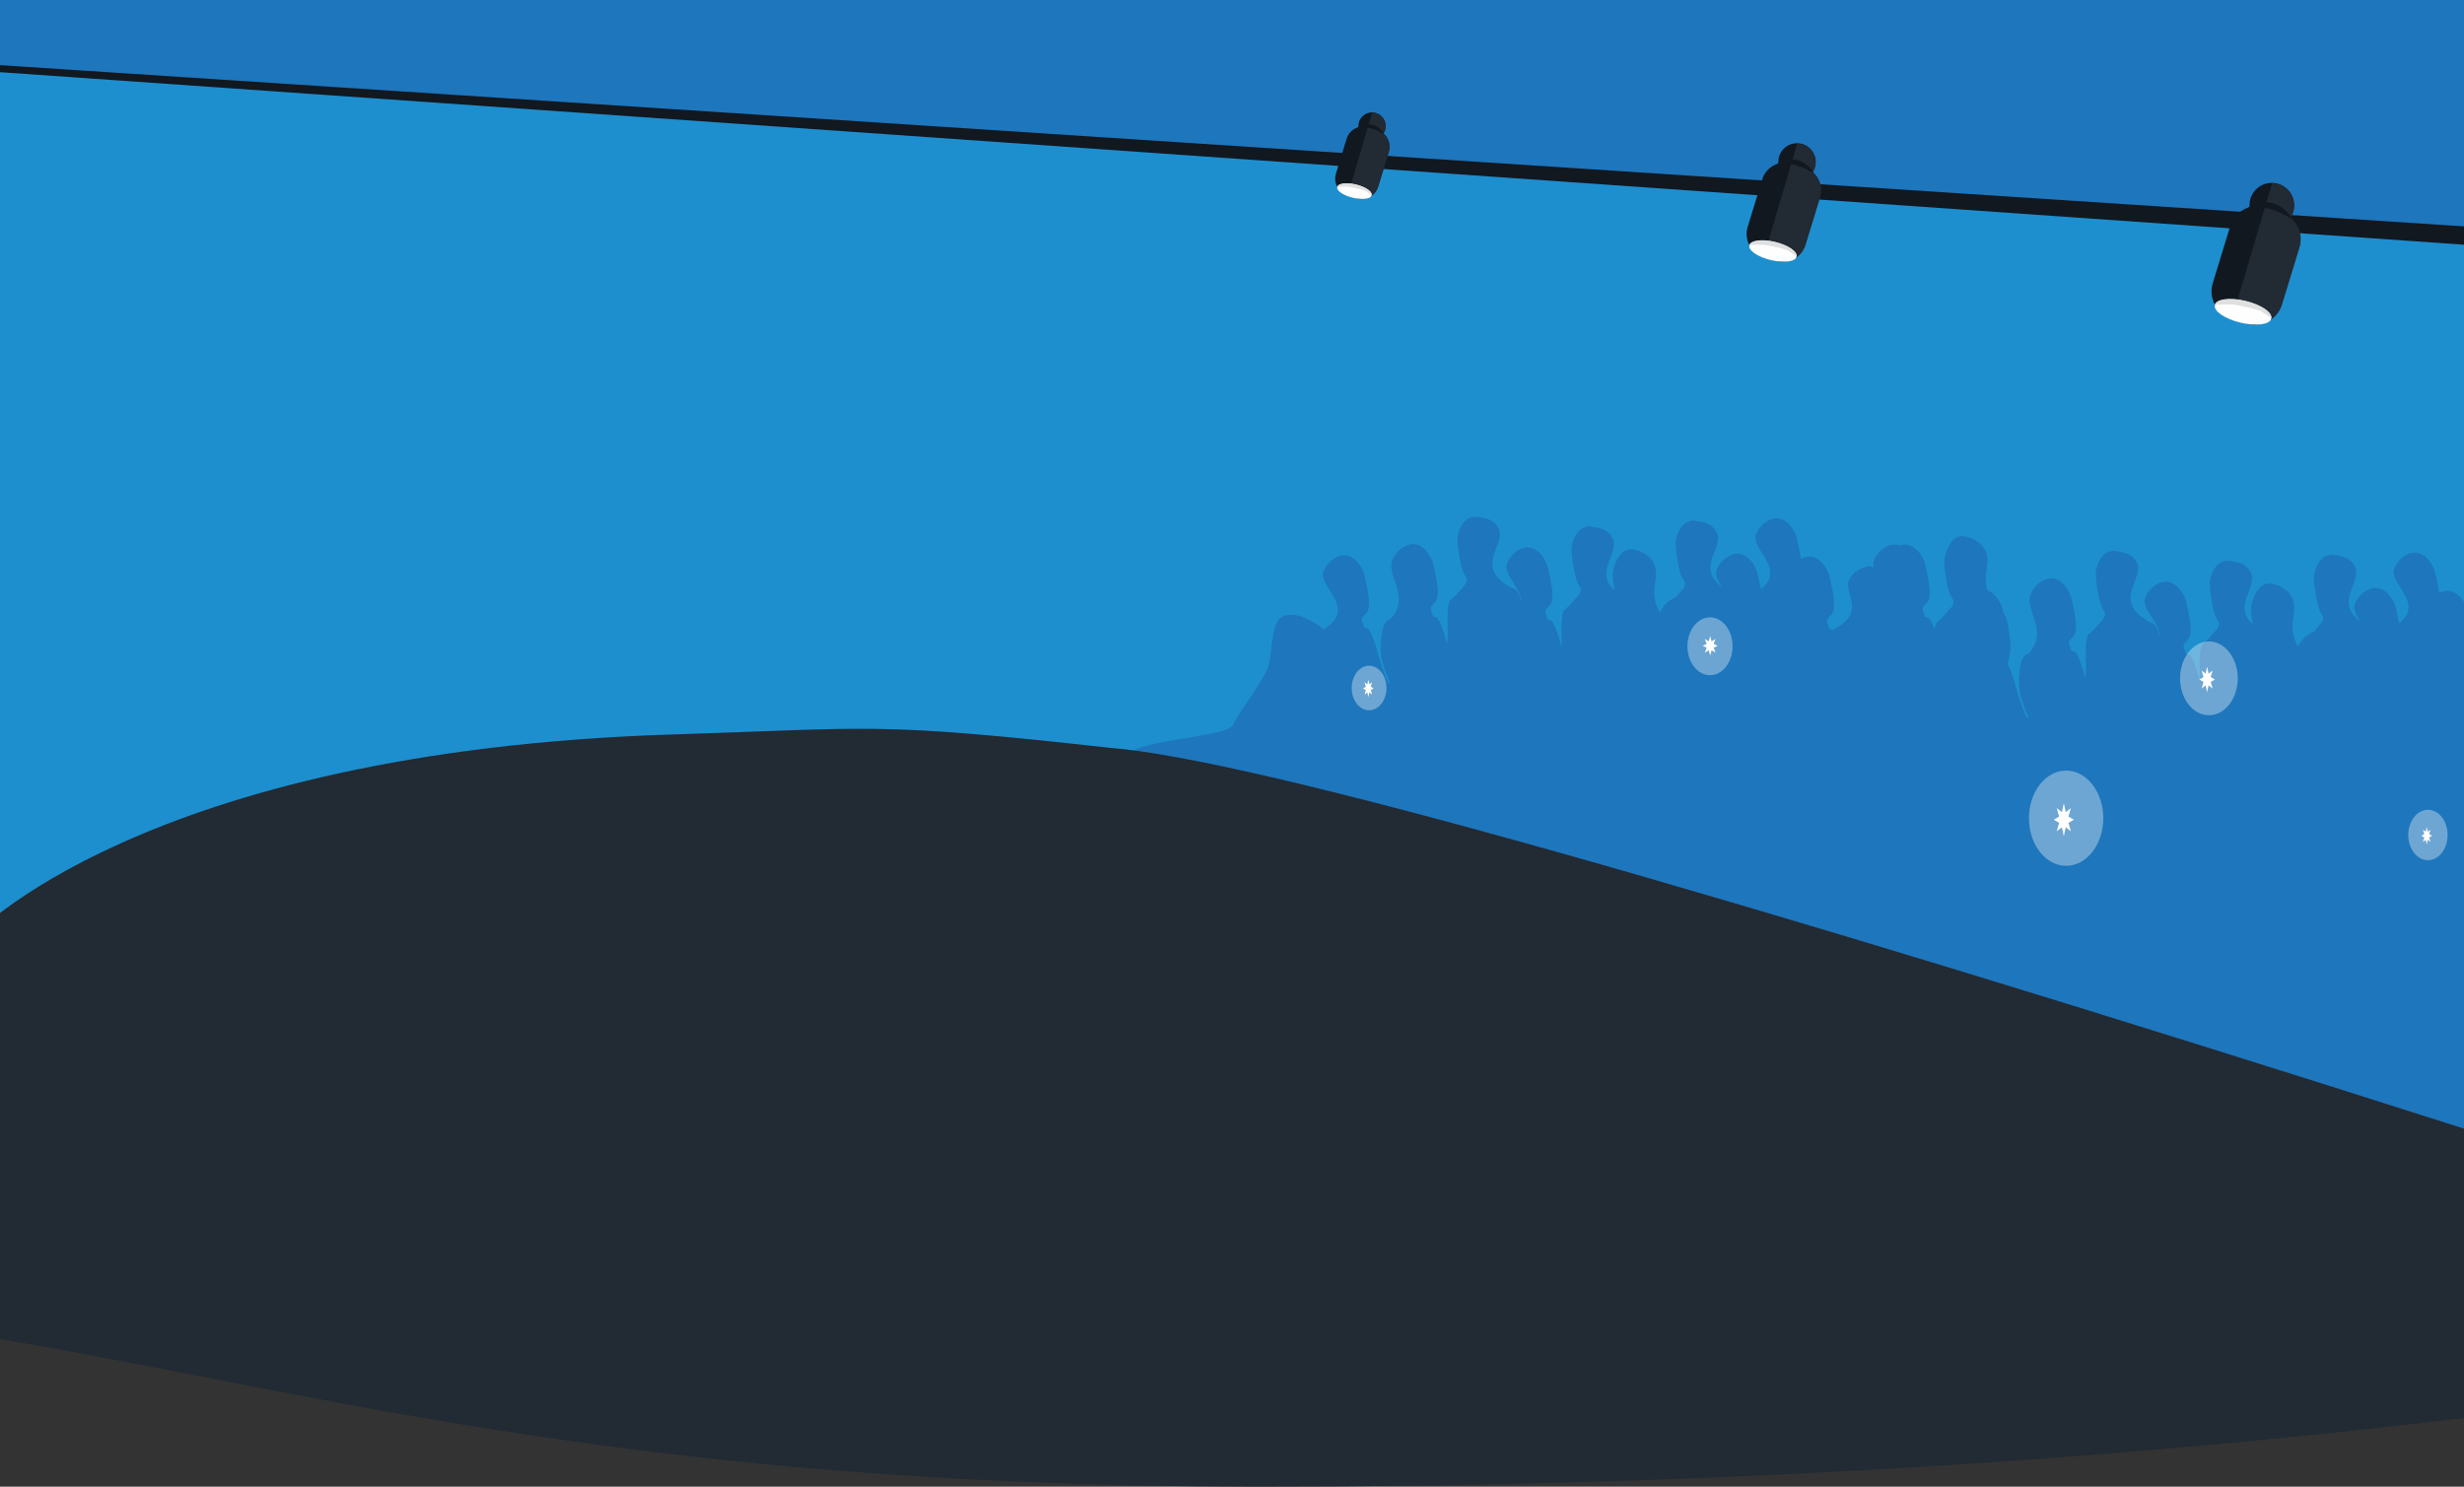 <?xml version="1.0" encoding="UTF-8"?>
<svg width="1440px" height="869px" viewBox="0 0 1440 869" version="1.1" xmlns="http://www.w3.org/2000/svg" xmlns:xlink="http://www.w3.org/1999/xlink">
    <rect x="0" y="0" width="1440" height="869" fill="#333333" stroke="none"/>
    <title>Group 3</title>
    <g id="Page-1" stroke="none" stroke-width="1" fill="none" fill-rule="evenodd">
        <g id="Desktop-HD-Copy-28">
            <g id="Group-3" transform="translate(-111, -56)">
                <polygon id="Fill-1" fill="#1D8FCE" points="108 812.527 1550.604 812.527 1550.604 42 108 42"></polygon>
                <polygon id="Fill-1" fill="#1D8FCE" points="113 812.527 1555.604 812.527 1555.604 42 113 42"></polygon>
                <path d="M1285.905,433.256 C1285.886,430.963 1285.536,428.536 1285.253,426.413 C1284.994,424.469 1284.13,413.348 1279.397,412.765 C1264.977,396.554 1275.575,387.641 1271.446,378.211 C1268.543,371.58 1261.213,370.015 1260.384,369.77 C1252.263,367.369 1248.26,376.969 1247.247,383.049 C1246.987,384.604 1248.534,401.087 1251.741,405.423 C1254.621,409.315 1250.358,411.728 1246.555,416.566 L1242.759,419.922 C1242.216,421.112 1241.882,422.549 1241.679,424.143 C1241.094,422.427 1240.509,420.907 1239.914,419.71 C1239.059,417.992 1238.228,416.921 1237.415,416.833 C1236.907,416.778 1236.483,416.685 1236.12,416.571 C1233.256,409.699 1235.05,411.411 1237.723,407.539 C1240.7,403.226 1236.572,388.132 1236.271,386.63 C1235.092,380.756 1229.231,372.172 1221.421,374.764 C1221.363,374.783 1221.275,374.813 1221.17,374.851 C1219.391,374.185 1217.416,374.06 1215.296,374.764 C1214.499,375.028 1208.777,377.041 1206.168,383.575 C1205.663,384.839 1205.693,386.168 1206.061,387.553 C1204.619,387.035 1202.889,386.956 1200.806,387.543 C1200.008,387.767 1194.277,389.479 1191.632,394.944 C1187.953,402.548 1202.691,413.757 1182.153,424.184 C1181.926,424.016 1181.699,423.91 1181.474,423.886 C1180.967,423.831 1180.543,423.738 1180.179,423.623 C1177.316,416.753 1179.109,418.464 1181.783,414.591 C1184.76,410.279 1180.632,395.185 1180.331,393.683 C1179.152,387.809 1173.291,379.226 1165.48,381.816 C1165.225,381.901 1164.466,382.167 1163.467,382.699 C1162.838,377.502 1161.412,372.184 1161.239,371.325 C1160.061,365.452 1154.2,356.868 1146.389,359.459 C1145.592,359.723 1139.871,361.737 1137.26,368.27 C1133.805,376.921 1155.283,388.61 1140.054,400.335 C1139.36,396.257 1138.409,392.678 1138.27,391.986 C1137.093,386.112 1131.231,377.53 1123.42,380.12 C1122.623,380.385 1116.902,382.398 1114.292,388.932 C1113.088,391.946 1114.913,395.331 1117.158,398.957 C1102.142,387.757 1118.242,376.238 1114.477,367.642 C1111.573,361.009 1104.243,360.976 1103.415,360.73 C1095.295,358.328 1091.292,366.398 1090.278,372.478 C1090.018,374.033 1091.565,390.516 1094.772,394.852 C1097.528,398.577 1093.742,400.949 1090.079,405.386 C1089.188,405.684 1083.635,407.704 1081.035,414.077 C1073.929,401.726 1081.299,393.986 1077.742,385.863 C1074.839,379.232 1067.509,377.668 1066.679,377.423 C1058.559,375.021 1054.556,384.621 1053.543,390.701 C1053.413,391.485 1053.74,396.048 1054.506,400.941 C1042.632,390.208 1057.211,379.309 1053.61,371.085 C1050.706,364.452 1043.376,364.419 1042.547,364.173 C1034.426,361.772 1030.425,369.841 1029.41,375.922 C1029.151,377.477 1030.698,393.96 1033.904,398.295 C1036.784,402.188 1032.522,404.601 1028.718,409.439 L1024.924,412.795 C1022.664,417.739 1023.973,426.921 1023.674,434.142 C1022.209,429.13 1020.813,424.323 1019.363,421.407 C1018.509,419.689 1017.678,418.617 1016.864,418.53 C1016.357,418.475 1015.932,418.381 1015.57,418.267 C1012.706,411.397 1014.5,413.107 1017.173,409.235 C1020.15,404.922 1016.021,389.828 1015.72,388.326 C1014.543,382.453 1008.68,373.869 1000.87,376.46 C1000.073,376.724 994.351,378.738 991.742,385.272 C989.175,391.698 1000.371,399.803 1000.052,408.353 C999.309,404.607 997.864,400.257 994.952,399.898 C971.357,387.718 991.129,374.774 987,365.346 C984.096,358.713 976.766,358.68 975.937,358.434 C967.817,356.032 963.814,364.102 962.801,370.183 C962.542,371.738 964.088,388.22 967.295,392.556 C970.175,396.448 965.912,398.862 962.109,403.699 L958.313,407.056 C955.627,412.935 957.986,424.802 956.685,432.242 C955.218,427.226 953.822,422.412 952.371,419.494 C951.516,417.776 950.685,416.704 949.872,416.617 C949.364,416.562 948.94,416.468 948.577,416.354 C945.713,409.484 947.507,411.194 950.18,407.322 C953.157,403.009 949.029,387.915 948.728,386.413 C947.551,380.54 941.688,371.956 933.878,374.547 C933.081,374.811 927.359,376.825 924.75,383.359 C921.039,392.648 935.758,404.972 923.555,418.018 C918.978,418.735 918.488,426.877 918.298,428.773 C918.091,430.844 917.827,433.212 917.882,435.44 C917.87,438.462 918.449,441.402 919.323,444.282 C920.921,450.043 923.262,454.59 923.262,454.59 C923.183,454.862 923.116,455.328 923.057,455.947 C918.674,450.036 915.572,432.832 912.176,425.998 C911.321,424.281 910.49,423.209 909.676,423.121 C909.169,423.067 908.745,422.973 908.382,422.859 C905.517,415.988 907.311,417.698 909.985,413.826 C912.962,409.514 908.834,394.42 908.532,392.918 C907.354,387.045 901.493,378.461 893.682,381.052 C892.884,381.316 887.164,383.329 884.554,389.862 C880.913,398.98 904.965,411.471 884.56,423.822 C879.813,420.118 868.367,412.352 860.343,416.45 C853.705,419.84 854.596,438.058 852.303,445.147 C849.214,454.7 836.013,470.549 831.632,479.583 C825.805,491.595 705.721,485.646 808.663,527.793 C937.043,580.356 761.577,605.849 709.897,618.475 C658.217,631.101 461.833,699.974 480.209,728.669 L1277.227,725.387 L1274.387,508.571 L1277.41,507.786 L1279.743,506.232 C1280.205,503.486 1281.933,504.98 1281.865,502.895 C1283.524,502.93 1282.602,499.486 1282.602,499.486 C1282.602,499.486 1282.288,457.046 1281.015,453.132 C1281.015,453.132 1283.271,448.378 1284.719,442.399 C1285.522,439.408 1286.018,436.363 1285.905,433.256" id="Fill-2" fill="#1E76BC"></path>
                <path d="M1658.906,453.256 C1658.886,450.963 1658.537,448.536 1658.254,446.413 C1657.994,444.47 1657.13,433.348 1652.398,432.765 C1637.977,416.554 1648.575,407.641 1644.447,398.211 C1641.543,391.579 1634.213,390.015 1633.385,389.77 C1625.263,387.369 1621.261,396.969 1620.247,403.049 C1619.988,404.604 1621.534,421.087 1624.741,425.422 C1627.621,429.315 1623.358,431.728 1619.555,436.566 L1615.76,439.921 C1615.217,441.112 1614.882,442.549 1614.679,444.143 C1614.094,442.426 1613.509,440.907 1612.914,439.709 C1612.06,437.992 1611.229,436.921 1610.416,436.833 C1609.908,436.778 1609.483,436.685 1609.121,436.571 C1606.257,429.699 1608.051,431.411 1610.723,427.539 C1613.701,423.226 1609.572,408.131 1609.271,406.63 C1608.093,400.756 1602.232,392.172 1594.421,394.764 C1594.364,394.782 1594.275,394.813 1594.171,394.851 C1592.392,394.184 1590.417,394.059 1588.296,394.764 C1587.499,395.028 1581.778,397.041 1579.168,403.575 C1578.663,404.839 1578.693,406.168 1579.061,407.553 C1577.619,407.035 1575.889,406.955 1573.806,407.543 C1573.009,407.767 1567.277,409.478 1564.633,414.944 C1560.953,422.548 1575.691,433.757 1555.153,444.184 C1554.926,444.016 1554.7,443.91 1554.474,443.886 C1553.968,443.831 1553.543,443.738 1553.18,443.623 C1550.316,436.753 1552.11,438.463 1554.783,434.591 C1557.76,430.279 1553.633,415.185 1553.331,413.682 C1552.153,407.809 1546.292,399.226 1538.48,401.816 C1538.226,401.901 1537.466,402.167 1536.468,402.699 C1535.839,397.502 1534.412,392.184 1534.24,391.325 C1533.062,385.452 1527.2,376.868 1519.389,379.459 C1518.593,379.723 1512.871,381.737 1510.261,388.269 C1506.806,396.921 1528.284,408.61 1513.054,420.335 C1512.36,416.256 1511.41,412.678 1511.271,411.986 C1510.094,406.112 1504.231,397.53 1496.421,400.12 C1495.624,400.384 1489.902,402.398 1487.293,408.932 C1486.089,411.946 1487.914,415.331 1490.158,418.956 C1475.142,407.757 1491.242,396.238 1487.477,387.641 C1484.574,381.009 1477.244,380.975 1476.415,380.73 C1468.295,378.328 1464.293,386.398 1463.278,392.478 C1463.019,394.033 1464.565,410.516 1467.772,414.852 C1470.528,418.577 1466.743,420.949 1463.08,425.386 C1462.189,425.684 1456.636,427.704 1454.036,434.077 C1446.929,421.726 1454.299,413.986 1450.743,405.863 C1447.839,399.232 1440.509,397.668 1439.68,397.423 C1431.56,395.021 1427.557,404.621 1426.544,410.701 C1426.413,411.485 1426.74,416.047 1427.506,420.941 C1415.632,410.208 1430.212,399.309 1426.61,391.084 C1423.707,384.452 1416.377,384.418 1415.548,384.173 C1407.427,381.772 1403.425,389.841 1402.411,395.921 C1402.151,397.477 1403.698,413.959 1406.905,418.295 C1409.785,422.188 1405.522,424.601 1401.719,429.439 L1397.924,432.794 C1395.664,437.739 1396.974,446.921 1396.674,454.142 C1395.21,449.13 1393.813,444.322 1392.363,441.407 C1391.51,439.689 1390.678,438.617 1389.865,438.53 C1389.357,438.475 1388.933,438.381 1388.57,438.267 C1385.706,431.397 1387.5,433.107 1390.173,429.235 C1393.15,424.922 1389.022,409.828 1388.72,408.326 C1387.543,402.452 1381.681,393.868 1373.871,396.46 C1373.073,396.724 1367.352,398.738 1364.742,405.272 C1362.176,411.698 1373.371,419.802 1373.053,428.353 C1372.31,424.607 1370.864,420.257 1367.952,419.898 C1344.357,407.718 1364.129,394.774 1360.001,385.345 C1357.096,378.713 1349.766,378.679 1348.938,378.434 C1340.818,376.032 1336.815,384.102 1335.801,390.182 C1335.542,391.738 1337.089,408.22 1340.296,412.556 C1343.176,416.448 1338.913,418.862 1335.11,423.699 L1331.314,427.056 C1328.628,432.935 1330.987,444.802 1329.685,452.242 C1328.219,447.226 1326.822,442.412 1325.371,439.493 C1324.517,437.776 1323.686,436.704 1322.872,436.617 C1322.364,436.562 1321.94,436.468 1321.578,436.354 C1318.714,429.484 1320.508,431.194 1323.18,427.322 C1326.158,423.009 1322.03,407.915 1321.728,406.413 C1320.551,400.539 1314.688,391.955 1306.878,394.547 C1306.081,394.811 1300.36,396.825 1297.75,403.359 C1294.04,412.648 1308.758,424.972 1296.556,438.018 C1291.978,438.735 1291.488,446.877 1291.299,448.773 C1291.091,450.844 1290.828,453.212 1290.882,455.44 C1290.871,458.461 1291.449,461.402 1292.324,464.282 C1293.921,470.043 1296.262,474.589 1296.262,474.589 C1296.184,474.861 1296.116,475.328 1296.058,475.947 C1291.674,470.036 1288.573,452.832 1285.176,445.997 C1284.322,444.281 1283.49,443.209 1282.677,443.121 C1282.169,443.067 1281.745,442.973 1281.383,442.859 C1278.518,435.988 1280.312,437.698 1282.985,433.826 C1285.963,429.514 1281.834,414.42 1281.533,412.918 C1280.355,407.044 1274.493,398.46 1266.682,401.052 C1265.885,401.316 1260.164,403.329 1257.554,409.862 C1253.913,418.98 1277.966,431.471 1257.561,443.822 C1252.814,440.118 1241.367,432.352 1233.344,436.451 C1226.706,439.84 1227.596,458.058 1225.304,465.147 C1222.215,474.7 1209.013,490.549 1204.632,499.583 C1198.806,511.595 1188.184,542.956 1181.664,547.793 C1070.264,630.439 1134.577,625.848 1082.897,638.475 C1031.218,651.101 834.834,719.974 853.209,748.67 L1650.227,745.387 L1647.387,528.571 L1650.41,527.785 L1652.744,526.231 C1653.206,523.486 1654.933,524.98 1654.865,522.895 C1656.525,522.93 1655.603,519.485 1655.603,519.485 C1655.603,519.485 1655.288,477.046 1654.016,473.132 C1654.016,473.132 1656.271,468.378 1657.72,462.398 C1658.522,459.408 1659.019,456.363 1658.906,453.256" id="Fill-4" fill="#1E76BC"></path>
                <path d="M93.879,604.473 C93.879,604.473 193.038,495.061 504.397,485.293 C621.677,481.613 621.677,477.806 759.567,493.108 C842.876,499.652 1108.182,574.329 1555.482,717.14 L1555.482,884.283 C1329.846,911.565 1092.515,925.127 843.488,924.97 C469.948,924.732 281.637,865.727 93.879,835.914 C-31.293,816.039 -31.293,738.892 93.879,604.473 Z" id="Fill-8" fill="#222A33"></path>
                <polygon id="Fill-6" fill="#1E76BC" points="96 94.729 1559.058 191.491 1559.058 1 96 31.795"></polygon>
                <g id="Group-2" transform="translate(900, 416)" fill="#FEFEFE">
                    <g id="flash-2" transform="translate(197.164, 0.85)">
                        <path d="M26.39,16.905 C26.39,26.242 20.483,33.811 13.196,33.811 C5.909,33.811 -2.85993451e-13,26.242 -2.85993451e-13,16.905 C-2.85993451e-13,7.569 5.909,1.13686838e-13 13.196,1.13686838e-13 C20.483,1.13686838e-13 26.39,7.569 26.39,16.905" id="Fill-50" opacity="0.348"></path>
                        <polygon id="Fill-52" points="13.287 10.975 14.131 14.014 16.404 12.629 15.323 15.542 17.695 16.623 15.323 17.704 16.404 20.617 14.131 19.232 13.287 22.271 12.443 19.232 10.17 20.617 11.251 17.704 8.879 16.623 11.251 15.542 10.17 12.629 12.443 14.014"></polygon>
                    </g>
                    <g id="flash-3" transform="translate(396.748, 90.422)">
                        <path d="M43.449,27.835 C43.449,43.207 33.722,55.669 21.724,55.669 C9.726,55.669 2.27373675e-13,43.207 2.27373675e-13,27.835 C2.27373675e-13,12.462 9.726,1.70530257e-13 21.724,1.70530257e-13 C33.722,1.70530257e-13 43.449,12.462 43.449,27.835" id="Fill-54" opacity="0.35"></path>
                        <polygon id="Fill-56" points="20.376 19.117 21.498 24.277 24.524 21.926 23.086 26.873 26.242 28.709 23.086 30.544 24.524 35.491 21.498 33.139 20.376 38.301 19.254 33.139 16.228 35.491 17.666 30.544 14.51 28.709 17.666 26.873 16.228 21.926 19.254 24.277"></polygon>
                    </g>
                    <g id="flash-5" transform="translate(618.426, 113.331)">
                        <path d="M23.005,14.738 C23.005,22.877 17.856,29.475 11.502,29.475 C5.15,29.475 -1.36424205e-12,22.877 -1.36424205e-12,14.738 C-1.36424205e-12,6.598 5.15,-5.5067062e-14 11.502,-5.5067062e-14 C17.856,-5.5067062e-14 23.005,6.598 23.005,14.738" id="Fill-58" opacity="0.35"></path>
                        <polygon id="Fill-62" points="10.788 10.122 11.383 12.854 12.984 11.609 12.224 14.228 13.894 15.201 12.224 16.173 12.984 18.792 11.383 17.547 10.788 20.279 10.194 17.547 8.592 18.792 9.353 16.173 7.683 15.201 9.353 14.228 8.592 11.609 10.194 12.854"></polygon>
                    </g>
                    <g id="flash-1" transform="translate(0.945, 29.135)">
                        <path d="M20.329,13.023 C20.329,20.215 15.778,26.045 10.165,26.045 C4.551,26.045 -1.02318154e-12,20.215 -1.02318154e-12,13.023 C-1.02318154e-12,5.831 4.551,1.77635684e-15 10.165,1.77635684e-15 C15.778,1.77635684e-15 20.329,5.831 20.329,13.023" id="Fill-60" opacity="0.35"></path>
                        <polygon id="Fill-68" points="9.723 8.169 10.319 10.901 11.919 9.656 11.159 12.275 12.829 13.247 11.159 14.219 11.919 16.839 10.319 15.594 9.723 18.326 9.13 15.594 7.527 16.839 8.289 14.219 6.619 13.247 8.289 12.275 7.527 9.656 9.13 10.901"></polygon>
                    </g>
                    <g id="flash-4" transform="translate(485.069, 14.919)">
                        <path d="M33.702,21.59 C33.702,33.515 26.158,43.181 16.851,43.181 C7.545,43.181 -1.25055521e-12,33.515 -1.25055521e-12,21.59 C-1.25055521e-12,9.666 7.545,0 16.851,0 C26.158,0 33.702,9.666 33.702,21.59" id="Fill-64" opacity="0.35"></path>
                        <polygon id="Fill-66" points="15.805 14.828 16.675 18.831 19.023 17.008 17.907 20.845 20.355 22.268 17.907 23.691 19.023 27.529 16.675 25.705 15.805 29.708 14.934 25.705 12.588 27.529 13.703 23.691 11.255 22.268 13.703 20.845 12.588 17.008 14.934 18.831"></polygon>
                    </g>
                </g>
                <polygon id="Fill-6" fill="#1E76BC" points="111 94.52 1574.058 191.282 1574.058 0.791 111 31.586"></polygon>
                <g id="Group" transform="translate(94, 93)">
                    <polygon id="Fill-70" fill="#111820" points="1522.491 110.637 -3.63797881e-12 3.99 0.866 0.019 1523.359 99.665"></polygon>
                    <path d="M1355.527,89.961 C1356.854,87.924 1357.631,85.498 1357.631,82.886 C1357.631,75.713 1351.817,69.899 1344.645,69.899 C1337.471,69.899 1331.657,75.713 1331.657,82.886 C1331.657,83.278 1331.682,83.666 1331.715,84.049 C1326.488,85.561 1322.085,89.584 1320.381,95.147 L1310.174,128.505 C1307.499,137.251 1312.465,146.597 1321.212,149.274 L1329.669,151.861 C1338.415,154.538 1347.76,149.571 1350.437,140.824 L1360.644,107.467 C1362.633,100.966 1360.395,94.14 1355.527,89.961" id="Fill-82" fill="#111820"></path>
                    <path d="M1321.392,149.503 L1329.849,152.09 C1338.596,154.767 1347.942,149.8 1350.618,141.054 L1360.825,107.696 C1362.814,101.195 1360.576,94.369 1355.707,90.19 C1357.035,88.154 1357.813,85.727 1357.813,83.115 C1357.813,75.942 1351.997,70.128 1344.826,70.128" id="Fill-84" fill="#222A33"></path>
                    <path d="M1344.342,149.288 C1343.51,152.75 1335.461,153.784 1326.363,151.599 C1317.266,149.413 1310.566,144.834 1311.397,141.372 C1312.229,137.911 1320.278,136.876 1329.375,139.062 C1338.473,141.247 1345.173,145.826 1344.342,149.288" id="Fill-86" fill="#FEFEFE"></path>
                    <path d="M1344.354,149.083 C1345.185,145.621 1338.485,141.043 1329.387,138.857 C1320.29,136.672 1312.241,137.707 1311.409,141.168 C1311.409,141.168 1320.225,140.565 1323.483,141.216 C1326.741,141.869 1332.28,142.845 1337.167,144.475 C1339.145,145.135 1344.354,149.083 1344.354,149.083" id="Fill-88" fill="#DFE0DF"></path>
                    <path d="M1331.151,84.028 C1334.424,81.88 1338.438,80.819 1342.633,81.294 C1348.505,81.958 1353.361,85.477 1355.973,90.309 C1356.78,91.801 1352.316,87.684 1343.482,85.12 C1335.582,82.827 1329.047,85.409 1331.151,84.028" id="Fill-90" fill="#111820"></path>
                    <path d="M1076.258,63.499 C1077.366,61.796 1078.017,59.768 1078.017,57.584 C1078.017,51.588 1073.156,46.728 1067.16,46.728 C1061.164,46.728 1056.304,51.588 1056.304,57.584 C1056.304,57.913 1056.324,58.236 1056.353,58.557 C1051.983,59.82 1048.301,63.183 1046.878,67.834 L1038.345,95.719 C1036.108,103.031 1040.26,110.844 1047.571,113.081 L1054.641,115.244 C1061.953,117.481 1069.766,113.33 1072.003,106.018 L1080.535,78.132 C1082.198,72.698 1080.327,66.992 1076.258,63.499" id="Fill-92" fill="#111820"></path>
                    <path d="M1047.723,113.272 L1054.792,115.436 C1062.104,117.672 1069.916,113.522 1072.154,106.21 L1080.687,78.325 C1082.349,72.891 1080.478,67.183 1076.409,63.691 C1077.518,61.987 1078.168,59.959 1078.168,57.776 C1078.168,51.779 1073.308,46.919 1067.312,46.919" id="Fill-94" fill="#222A33"></path>
                    <path d="M1066.908,113.092 C1066.213,115.986 1059.484,116.851 1051.88,115.024 C1044.274,113.196 1038.672,109.369 1039.368,106.475 C1040.062,103.581 1046.792,102.717 1054.397,104.544 C1062.002,106.371 1067.602,110.198 1066.908,113.092" id="Fill-96" fill="#FEFEFE"></path>
                    <path d="M1066.917,112.922 C1067.612,110.028 1062.011,106.201 1054.406,104.374 C1046.801,102.547 1040.072,103.411 1039.377,106.305 C1039.377,106.305 1046.747,105.801 1049.471,106.345 C1052.194,106.89 1056.824,107.707 1060.909,109.069 C1062.563,109.62 1066.917,112.922 1066.917,112.922" id="Fill-98" fill="#DFE0DF"></path>
                    <path d="M1055.881,58.539 C1058.616,56.743 1061.973,55.856 1065.479,56.253 C1070.388,56.809 1074.447,59.75 1076.631,63.789 C1077.305,65.037 1073.573,61.595 1066.189,59.452 C1059.584,57.535 1054.121,59.694 1055.881,58.539" id="Fill-100" fill="#111820"></path>
                    <path d="M825.451,40.949 C826.261,39.705 826.736,38.223 826.736,36.627 C826.736,32.246 823.184,28.694 818.804,28.694 C814.422,28.694 810.87,32.246 810.87,36.627 C810.87,36.867 810.886,37.104 810.906,37.338 C807.713,38.261 805.022,40.719 803.982,44.117 L797.748,64.493 C796.113,69.836 799.147,75.544 804.489,77.179 L809.655,78.76 C814.998,80.395 820.707,77.361 822.342,72.018 L828.576,51.642 C829.792,47.671 828.425,43.502 825.451,40.949" id="Fill-102" fill="#111820"></path>
                    <path d="M804.601,77.319 L809.766,78.9 C815.109,80.534 820.818,77.501 822.453,72.158 L828.687,51.782 C829.903,47.811 828.536,43.641 825.562,41.089 C826.372,39.845 826.847,38.362 826.847,36.767 C826.847,32.386 823.295,28.834 818.914,28.834" id="Fill-104" fill="#222A33"></path>
                    <path d="M818.619,77.187 C818.11,79.302 813.194,79.934 807.637,78.599 C802.08,77.264 797.987,74.467 798.495,72.352 C799.003,70.238 803.92,69.605 809.476,70.941 C815.034,72.276 819.127,75.072 818.619,77.187" id="Fill-106" fill="#FEFEFE"></path>
                    <path d="M818.626,77.062 C819.134,74.948 815.041,72.151 809.483,70.817 C803.927,69.481 799.01,70.114 798.502,72.228 C798.502,72.228 803.888,71.859 805.877,72.257 C807.867,72.656 811.25,73.251 814.235,74.248 C815.444,74.65 818.626,77.062 818.626,77.062" id="Fill-108" fill="#DFE0DF"></path>
                    <path d="M810.562,37.325 C812.561,36.013 815.013,35.365 817.575,35.655 C821.163,36.06 824.128,38.21 825.724,41.162 C826.216,42.074 823.49,39.558 818.094,37.992 C813.268,36.592 809.276,38.169 810.562,37.325" id="Fill-110" fill="#111820"></path>
                </g>
            </g>
        </g>
    </g>
</svg>